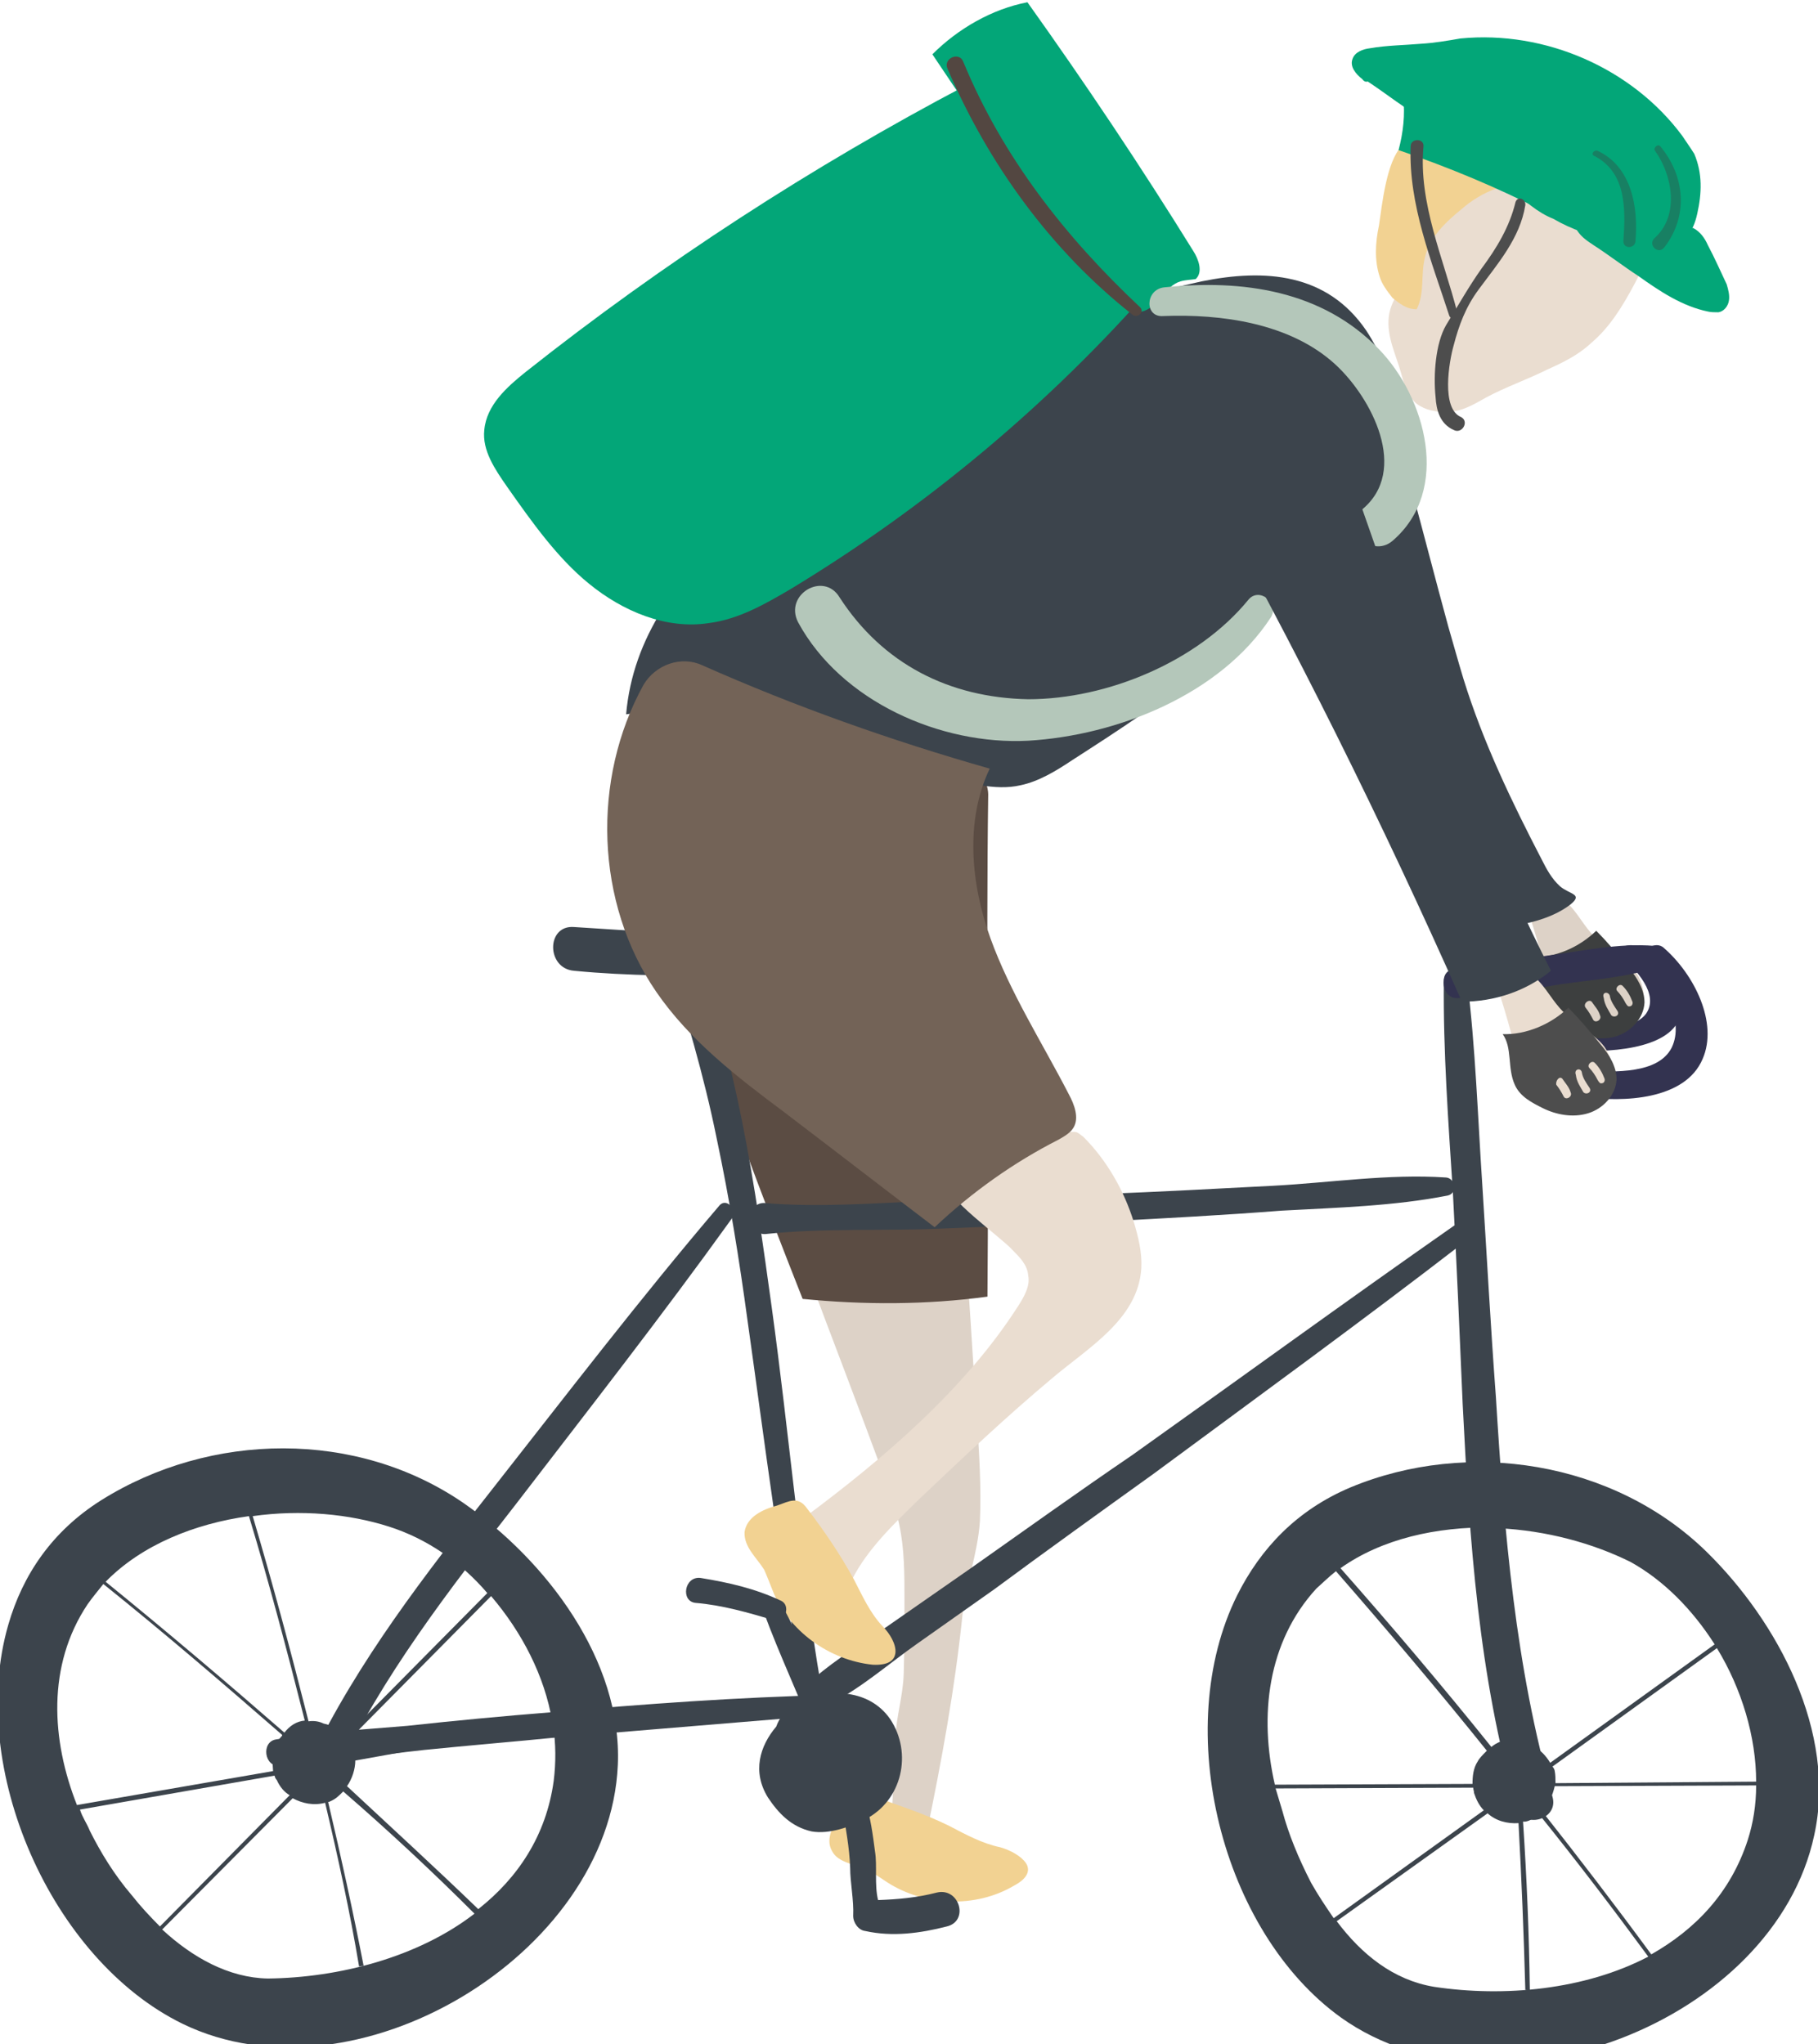 <?xml version="1.0" encoding="utf-8"?>
<!-- Generator: Adobe Illustrator 21.1.0, SVG Export Plug-In . SVG Version: 6.00 Build 0)  -->
<svg version="1.1" id="Layer_1" xmlns="http://www.w3.org/2000/svg" xmlns:xlink="http://www.w3.org/1999/xlink" x="0px" y="0px"
	 viewBox="0 0 241 271" style="enable-background:new 0 0 241 271;" xml:space="preserve">
<style type="text/css">
	.st0{fill:#333350;}
	.st1{fill:#DDD2C7;}
	.st2{fill:#3C444C;}
	.st3{fill:#3D3F3F;}
	.st4{fill:#5B4C43;}
	.st5{fill:#EADDD0;}
	.st6{fill:#736357;}
	.st7{fill:#F2D292;}
	.st8{fill:#03A678;}
	.st9{fill:#4D4D4D;}
	.st10{fill:#534741;}
	.st11{fill:#B4C7BA;}
	.st12{opacity:0.37;fill:#3D3F3F;enable-background:new    ;}
</style>
<path class="st0" d="M206.9,136.5c3.8,0.1,9.5,0.3,11.3-2.1c1.8-2.6-1.3-5.8-3.4-7.8c-0.9-0.8,1.3-1.8,2.4-1c4,2.4,7.2,6.8,5.1,10.1
	c-2.3,3.7-10.4,4-16,3.4C203.9,138.6,204.5,136.5,206.9,136.5z"/>
<path class="st1" d="M216.8,128.8c1.4,2,1.6,5-0.1,6.7c-1.3,1.4-3.4,1.7-5.2,1.4c-1.8-0.3-3.5-1.1-5.2-2c-1-5.1-2.4-10.1-4-15
	c0.9-1.8,3.7-1.8,5.2-0.4c1.6,1.3,2.4,3.3,4,4.8C213,126,215.4,127,216.8,128.8z"/>
<path class="st2" d="M197.8,122.9c3.4,0,7.7-0.9,10.4-3c1.7-1.4-0.1-1.3-1.4-2.4c-1.1-1-1.8-2.3-2.4-3.5c-4-7.7-7.8-15.6-10.4-24
	c-0.7-2.3-1.3-4.5-2-6.9c-1.7-6.2-3.3-12.5-5-18.7c-1.3-4.7-3.5-8.9-4.8-13.5c-1-3.7-1.8-8.2-5.4-10.5c-1.7-1.1-3.7-1.7-5.7-2.3
	c-2.8-0.7-4.8-1-7.2,0.7c-2,1.4-3.7,3.5-4,6.1c-0.3,2.8,1.1,5.4,2.6,7.8C175.5,75.5,187.3,98.9,197.8,122.9z"/>
<path class="st3" d="M202.9,126.9c1.3,1.8,0.6,4.5,1.6,6.7c0.7,1.6,2.3,2.4,3.7,3.1c1.8,0.8,4,1.3,6,0.7c2-0.6,3.7-2.4,3.8-4.5
	c0-1.7-1-3.3-2-4.5c-1.4-1.7-2.8-3.4-4.4-5C209.3,125.6,206.2,127,202.9,126.9z M214.4,131.4c-0.4-0.4,0.3-1.1,0.7-0.7
	c0.6,0.6,1,1.3,1.3,2.1c0.1,0.3-0.1,0.6-0.3,0.6c-0.3,0.1-0.4-0.1-0.6-0.4C215.2,132.4,214.8,131.8,214.4,131.4z M213.4,132
	c0.1,0.7,0.6,1.4,1,2c0.4,0.6-0.4,1-0.8,0.6c-0.4-0.7-0.9-1.4-1-2.3C212.3,131.5,213.2,131.4,213.4,132z M211,132.8
	c0.4,0.6,0.9,1.1,1.1,1.8c0.3,0.6-0.6,1.1-0.9,0.6c-0.3-0.6-0.6-1.1-1-1.6C209.8,133.1,210.6,132.4,211,132.8z"/>
<path class="st1" d="M112,165.8c4.7-0.4,9.4,0.3,13.8,2c0.7,0.3,1.6,0.6,2,1.3c0.4,0.6,0.6,1.4,0.6,2.1c0.4,5.7,0.7,11.3,1.1,16.9
	c0.3,4.5,0.6,9.1,0.4,13.6c-0.3,4.3-1.8,8.1-2.3,12.3c-1,9.8-2.8,19.6-4.8,29.2c-1.6,0-3.1,0-4.7,0.1c0,0,0.6-12.2,0.6-12.9
	c0.1-2.8,1-5.5,1.1-8.5c0.1-3.3,0.1-6.7,0.1-9.9c0-3.3,0-6.7-0.7-9.9c-0.4-2-1.1-4-1.8-5.8c-3.5-9.6-7.2-19.1-10.8-28.8
	C108.2,166.5,110,166,112,165.8z"/>
<path class="st4" d="M129.9,102.3c0.6,0.7,1.1,2.1,1.1,3c-0.3,21.4,0.1,45.2-0.1,66.6c-8.1,1.1-16.4,1.1-24.5,0.3
	C95.7,145,84.9,117.1,85.2,87.9c14.5,5.2,29.1,10.5,43.5,15.7C129.7,104,129.4,101.5,129.9,102.3z"/>
<path class="st2" d="M186.6,64.3c-6.9,3.3-9.1,5.5-14.6,10.9c-3.8,3.8-7.4,8.1-11.2,11.9c-5.7,5.4-12.2,9.5-18.7,13.7
	c-2.1,1.4-4.4,2.8-6.8,3.3c-1.7,0.4-3.5,0.3-5.4,0c-16.4-2-30.6-11.8-46.9-9.4c1.8-20.6,24.2-32.2,40.4-43.1c2.7-1.8,5-3.5,7.8-5
	c3-1.4,6.1-2.7,9.2-3.8c6.1-2.3,12.5-4.1,18.9-5.5c8.4-1.7,16.6-1.1,21.8,6.5C184.9,49.6,186.9,57.4,186.6,64.3z"/>
<path class="st2" d="M177.8,267.5c20.7,14.7,57.4,0.6,62.7-24.2c3-13.6-4.8-28.3-14.3-37.6c-12.3-12-31.6-15-47.2-8.5
	c-7.1,3-11.9,8.1-15,14.3C155.2,229.2,161.9,256.1,177.8,267.5z M174.5,210.6c0.9-0.8,1.7-1.6,2.6-2.3c6.8,7.8,13.5,15.7,20,23.8
	c0,0,0,0-0.1,0.1c-0.4,0.4-0.9,0.9-1.1,1.3c-0.6,0.9-0.7,2-0.7,3l-26.2,0.1C166.9,227.5,168,217.7,174.5,210.6z M206.2,236.4
	c0-0.6,0-1.1-0.1-1.6c0-0.1-0.1-0.4-0.3-0.6l21.8-15.7c3.3,5.4,5.2,11.8,5.2,17.7L206.2,236.4z M197.8,202.5
	c1.1,9.2,2,18.6,2.7,28.1c-1.1,0-2.1,0.4-2.8,1c-6.5-8.1-13.2-16-20-23.7C183.2,204,190.4,202.4,197.8,202.5z M227.3,218l-21.8,15.7
	c-0.6-1-1.4-1.8-2.4-2.3c-0.6-0.3-1.3-0.6-1.8-0.7c-0.7-9.4-1.6-18.7-2.7-28.1c6.4,0.3,12.6,2,17.6,4.5
	C220.5,209.5,224.3,213.3,227.3,218z M218.9,259.1c-4.7-6.4-9.6-12.8-14.5-19c0.9-0.9,1.4-2,1.7-3.3l26.7-0.1c0,2.6-0.4,5-1.1,7.2
	C229.4,251,224.7,255.8,218.9,259.1z M177.2,254.7l20-14.3c1.1,1,2.6,1.4,4.1,1.3c0.4,7.4,0.7,14.7,0.9,22.1h0.6
	c-0.1-7.4-0.4-14.7-0.9-22.3c0.1,0,0.1,0,0.3,0c0.7-0.1,1.3-0.6,1.8-1c5,6.2,9.8,12.5,14.5,18.9c-8.4,4.4-19.1,5.4-28.4,4
	C184.7,262.5,180.5,259.1,177.2,254.7z M170,240.1c-0.3-1-0.6-2-0.9-3l26.2-0.1c0,0.3,0.1,0.4,0.1,0.7c0.3,0.9,0.7,1.7,1.3,2.3
	l-19.9,14.3c-1.1-1.6-2.1-3.1-3-4.7C172.1,246.3,170.8,243.1,170,240.1z"/>
<path class="st2" d="M24.2,268.3c22.8,11.1,56.6-9.1,57.7-34.3c0.6-13.9-9.5-27.1-20.4-34.7c-14.2-9.8-33.6-9.5-48.1-0.4
	C6.9,203,3,208.8,1.1,215.4C-4.4,234.4,6.8,259.8,24.2,268.3z M11.6,212.7c0.7-1,1.4-1.8,2.1-2.7c8.1,6.5,15.9,13.2,23.7,20
	c0,0,0,0,0,0.1c-0.4,0.4-0.7,0.9-0.9,1.6c-0.4,1-0.4,2-0.3,3.1l-26,4.5C6.8,230.7,6.2,220.8,11.6,212.7z M46.9,232.9
	c0-0.6-0.3-1-0.4-1.6c-0.1-0.1-0.1-0.4-0.3-0.6l18.9-19.1c4.1,4.8,7.1,10.6,8.1,16.6L46.9,232.9z M33,201c2.7,8.9,5.1,18,7.4,27.1
	c-1.1,0.1-2,0.7-2.7,1.6c-7.8-6.8-15.7-13.5-23.7-20C18.8,204.8,25.8,202,33,201z M64.6,211.2l-18.9,19.1c-0.7-0.9-1.7-1.6-2.8-1.8
	c-0.6-0.3-1.3-0.4-2-0.3c-2.3-9.1-4.7-18.1-7.4-27.2c6.4-0.9,12.8-0.3,18.1,1.4C56.6,204,61.1,207.1,64.6,211.2z M63.4,253.1
	c-5.7-5.5-11.6-10.9-17.4-16.3c0.7-1,1.1-2.3,1.1-3.4l26.2-4.7c0.4,2.4,0.4,5,0.1,7.4C72.4,243.4,68.6,249,63.4,253.1z M21.5,255.8
	l17.3-17.4c1.3,0.7,2.8,1,4.3,0.6c1.7,7.2,3.3,14.5,4.5,21.7l0.6-0.1c-1.4-7.2-3-14.5-4.7-21.7c0.1,0,0.1,0,0.3-0.1
	c0.7-0.3,1.1-0.7,1.7-1.3c6,5.2,11.8,10.6,17.4,16.2c-7.5,5.8-18,8.5-27.4,8.6C30.3,262.2,25.5,259.5,21.5,255.8z M11.9,242.7
	c-0.4-1-1-1.8-1.3-2.8l25.8-4.5c0,0.1,0.1,0.4,0.3,0.6c0.4,0.9,1,1.6,1.7,2l-17.2,17.4c-1.3-1.3-2.6-2.7-3.7-4.1
	C15.1,248.5,13.3,245.5,11.9,242.7z"/>
<path class="st2" d="M101.5,159.5c7.1,0.6,14.6,0,21.7-0.3c7.7-0.1,15.3-0.4,22.8-0.9c7.7-0.3,15.2-0.7,22.8-1.1
	c7.5-0.4,15.3-1.6,22.8-1.1c1.3,0,1.7,2.1,0.3,2.4c-7.1,1.4-14.7,1.6-22,2c-7.7,0.6-15.2,1-22.8,1.4c-7.7,0.4-15.2,0.7-22.8,1
	c-7.5,0.3-15.3-0.1-22.8,0.7C99,163.8,98.8,159.2,101.5,159.5z"/>
<path class="st2" d="M91.9,125.4c5.8,15.2,8.2,31.9,10.4,47.9c2.3,16.7,3.7,33.5,6.5,50c0.3,1.4-2,2.1-2.3,0.6
	c-3.1-16.2-5.1-32.5-7.4-48.8c-1.1-8.1-2.4-16.2-4.1-24.2c-1.7-8.4-4.1-16.4-6.7-24.7C87.8,124.2,91,123.5,91.9,125.4z"/>
<path class="st2" d="M41.1,233.4c6.4-13.3,15.3-24.7,24.1-35.9c9.9-12.6,19.7-25.4,30.1-37.6c1-1.3,2.6,0.6,1.6,1.8
	c-9.2,12.8-18.9,25.2-28.5,37.7c-8.8,11.3-17.7,22.7-24,36.1C43.4,238.3,40,236,41.1,233.4z"/>
<path class="st2" d="M36.6,230.6c5.7-1,11.6-1.3,17.4-1.8c6.4-0.7,12.8-1.3,19.1-1.8c12.3-1.1,24.8-2,37.3-2.3c1.7,0,1.6,2.4,0,2.6
	c-12.1,1-24.1,2-36.2,3c-6,0.6-12.1,1.1-18,1.7c-6.4,0.7-12.8,1.7-19.1,2.1C35,234.3,34.6,230.9,36.6,230.6z"/>
<path class="st2" d="M107.9,222.5c3-2.6,6.5-4.7,9.6-6.8c3.7-2.6,7.5-5.2,11.2-7.8c7.1-5,14.2-10.1,21.4-15
	c14.2-10.1,28.2-20.3,42.5-30.3c1.1-0.9,2.6,1.1,1.6,2c-13.6,10.5-27.5,20.6-41.3,30.8c-7.1,5.1-14.2,10.2-21.1,15.3
	c-3.4,2.4-6.8,4.8-10.2,7.2c-3.7,2.6-7.2,5.7-11.2,7.8C108.5,226.8,106.2,224.1,107.9,222.5z"/>
<path class="st2" d="M191.4,130c0-2,2.8-2,3.1,0c1.1,8.9,1.4,18.1,2,27.1c0.6,9.4,1.1,18.7,1.8,28.1c1.1,17.9,2.6,35.9,7.5,53
	c0.9,3.1-4,4.4-4.8,1.3c-5-17.3-6.2-35.4-7.1-53.3c-0.4-9.4-0.8-18.7-1.3-28.1C192,148.8,191.3,139.3,191.4,130z"/>
<path class="st0" d="M192.8,128.4c4.1-0.9,8.2-1.1,12.3-1.7c4.5-0.6,9.5-1.7,14.2-1.3c1.6,0.1,1.8,2.3,0.4,2.8
	c-4,1.4-8.8,1.7-12.9,2.3c-4.4,0.7-8.9,1.6-13.3,1.8C191,132.7,190.6,128.8,192.8,128.4z"/>
<path class="st0" d="M210.3,142c3.8,0.1,9.5,0.4,11.3-3.1c1.8-3.7-1.3-8.5-3.4-11.6c-0.9-1.3,1.3-2.7,2.4-1.6
	c4,3.5,7.2,9.9,5.1,14.7c-2.3,5.4-10.4,5.8-16,5C207.3,145.1,207.9,142,210.3,142z"/>
<path class="st2" d="M76.1,122.9c6.8,0.4,13.6,1,20.6,1.1c3.4,0.1,6.8,0,10.4,0c3.1,0,6.5-0.6,9.5,0.6c1.1,0.4,1.6,2.1,0.4,2.7
	c-2.7,1.4-5.8,1.3-8.8,1.6c-3.4,0.3-6.8,0.4-10.4,0.4c-7.2,0.1-14.5,0.1-21.7-0.6C72.4,128.4,72.4,122.6,76.1,122.9z"/>
<path class="st5" d="M113,209.3c-3.1-1.7-5.4-4.7-6.4-8.1c10.5-7.8,21.3-17,28.4-28.1c0.7-1.1,1.6-2.6,1.3-4
	c-0.1-1.4-1.1-2.4-2.1-3.4c-1.4-1.6-9.2-7.1-8.6-8.8c0.4-1.4,6-3.4,7.4-4.1c3-1.6,5-2.3,8.4-2.7c0.4,0,0.9-0.1,1.3,0
	c0.3,0.1,0.6,0.4,0.9,0.6c3.1,3.1,5.4,7.1,6.7,11.3c0.6,2,1.1,4,1,6.1c-0.4,6.8-7.1,10.6-11.8,14.6c-6.1,5.1-11.8,10.5-17.6,16
	C118.4,202.1,115,205.4,113,209.3z"/>
<path class="st6" d="M93.1,88.2c-2.8-1.3-6.2-0.1-7.8,2.6c-6.9,12.5-6.4,28.9,1.7,40.7c4.4,6.4,10.6,11.2,16.9,15.9
	c6.7,5.1,13.3,10.2,20,15.3c5-4.7,10.5-8.6,16.4-11.6c0.7-0.4,1.6-0.9,2-1.6c0.8-1.3,0.1-3.1-0.6-4.4c-3.5-6.8-7.8-13.5-10.4-20.7
	c-2.6-7.2-3.4-15.6-0.1-22.5C118.2,98.2,105.5,93.7,93.1,88.2z"/>
<path class="st7" d="M118.7,219.1c-0.1,1-0.9,1.7-3,1.6c-5.8-0.6-11.2-4.5-13.3-9.9c-0.4-1-0.7-1.8-1.1-2.7c-1-1.6-2.7-3-2.6-5
	c0.3-2,2.4-3,4.3-3.5c1.7-0.6,2.8-1.3,4,0.4c2.3,3,4.4,6.1,6.2,9.4c1.1,2.1,2.1,4.4,3.8,6.2C118,216.6,118.8,218,118.7,219.1z"/>
<path class="st7" d="M136,247c0.6,0.9,0.3,2-1.6,3c-5.1,3-11.8,2.7-16.7-0.4c-0.9-0.6-1.6-1.1-2.6-1.6c-1.7-0.9-4-1-4.8-2.6
	c-1-1.7,0.3-3.8,1.6-5.4c1-1.4,1.6-2.7,3.5-2c3.5,1.3,7.1,2.4,10.5,4.1c2.1,1.1,4.3,2.3,6.7,2.8C134,245.3,135.4,246.1,136,247z"/>
<path class="st2" d="M102.9,228.9c0.4-1.1,1.1-2.1,2.3-2.8c4-2.4,9.9-2.4,12.8,1.8c3,4.5,1.6,10.8-3.3,13.3c-2,1-4.8,2-7.1,1.6
	c-2.7-0.6-4.4-2.4-5.8-4.5C99.7,234.9,100.7,231.5,102.9,228.9z"/>
<path class="st2" d="M92.9,209.2c3.7,0.6,7.2,1.4,10.6,3c1.4,0.6,0.6,3-0.9,2.6c-3.4-1-6.8-2-10.4-2.3
	C90.2,212.3,90.7,208.9,92.9,209.2z"/>
<path class="st2" d="M103.5,212.5c3.1,5.7,5.5,11.8,7.9,17.7c0.7,1.8-2.3,2.8-3,1c-2.3-6-5-11.6-7.2-17.6
	C100.8,212.2,102.8,211.2,103.5,212.5z"/>
<path class="st2" d="M114.7,238.8c0.7,2.1,1,4.4,1.3,6.7c0.3,1.8-0.1,4.4,0.4,6.4c2.6-0.1,5.1-0.3,7.8-1c3-0.7,4.3,3.8,1.3,4.5
	c-3.5,0.9-7.2,1.4-10.8,0.6c-0.9-0.1-1.6-1.1-1.6-2c0.1-2.1-0.4-4.4-0.4-6.4c-0.1-2.7-0.6-5.2-1-7.9
	C111.4,237.7,114.1,236.8,114.7,238.8z"/>
<path class="st5" d="M212.7,138.8c1.4,2,1.6,5-0.1,6.7c-1.3,1.4-3.4,1.7-5.2,1.4c-1.8-0.3-3.5-1.1-5.2-2c-1-5.1-2.4-10.1-4-15
	c0.9-1.8,3.7-1.8,5.2-0.4c1.6,1.4,2.4,3.3,4,4.8C208.9,136.1,211.3,136.9,212.7,138.8z"/>
<path class="st5" d="M218.4,28.1c1.3,3.1-0.1,6.5-1.7,9.5c-1.6,3-3.3,5.8-5.8,7.9c-1.7,1.6-3.8,2.6-5.8,3.5
	c-2.6,1.3-5.5,2.3-8.1,3.7c-2.3,1.3-4,2.3-6.8,1.8c-0.7-0.1-1.3-0.3-2-0.7c-1.4-0.8-2-2.6-2.4-4.1c-0.7-2.6-2-5-1.7-7.7
	c0.3-2.6,2.4-4.5,3.3-6.8c0.7-2.1,0.7-4.3,2-6.2c0.7-1.1,1.7-2,2.7-2.8c5.1-4.1,12.3-4.7,18.7-3.3C213.8,23.7,217.1,25.1,218.4,28.1
	z"/>
<path class="st7" d="M184.6,39.5c-0.7-0.9-1.4-1.8-1.7-2.8c-0.7-2.1-0.6-4.5-0.1-6.8c0.4-2.7,1-8.5,3-10.5c2-2,7.1-1.6,9.5-0.8
	c2.8,0.7,5.5,2.8,6.5,5.7c-2.8,0.1-5.7,1.4-7.9,3.3c-2.1,1.7-4.4,3.8-5,6.5c-0.6,2.4,0,4.7-1.1,6.9C186.4,41,185.5,40.2,184.6,39.5z
	"/>
<path class="st8" d="M186,12.8c0.3,2.4,0,4.8-0.6,7.1c6.7,2.3,13.2,5,19.4,8.2c0.1-0.3,0.1-0.7,0.3-1c-2.4-0.4-4.1-2.3-5.7-4.1
	c-2.1-2.3-4.4-4.4-6.8-6.2C190.6,15.2,188.4,13.6,186,12.8z"/>
<path class="st8" d="M180.6,10.5c-0.9-0.7-1.7-1.7-1.3-2.7c0.3-0.9,1.4-1.3,2.3-1.4c2.3-0.4,4.5-0.4,6.8-0.6
	c1.7-0.1,3.5-0.4,5.2-0.7C204.9,4,216.4,9.1,223,18c0.6,0.9,1.1,1.6,1.6,2.4c1.1,2.6,1,5.2,0.4,7.9s-1.6,3.8-4.4,3.4
	c-2.4-0.3-4.4,0.3-6.8,0c-2.7-0.3-5.5-1.3-7.9-2.7c-4.1-1.6-7.5-6.5-10.9-9.4c-1.8-1.6-3.8-2.6-6-3.7c-2.7-1.4-5.1-3.4-7.7-5.1
	C181.1,10.9,180.8,10.8,180.6,10.5z"/>
<path class="st8" d="M226.4,32.5c-0.4-0.9-1-1.8-2-2.3c-2.7,1.3-6.1,1.7-9.2,1c-0.9-0.1-1.7-0.4-2.6-0.9c-1-0.6-1.7-1.4-2.4-2.3
	c-0.1-0.1-0.3-0.3-0.4-0.3c-0.3-0.1-0.6,0-0.7,0.3c-0.7,0.7-0.6,1.7,0,2.6c0.6,0.9,1.4,1.4,2.3,2c2,1.3,3.8,2.7,5.8,4
	c2.8,2,5.8,4,9.2,4.7c0.4,0.1,0.9,0.1,1.4,0.1c0.7-0.1,1.3-0.8,1.4-1.6c0.1-0.7-0.1-1.4-0.3-2.1C228.1,36,227.3,34.2,226.4,32.5z"/>
<path class="st9" d="M191.7,43.1c1.6-2.6,3-5.1,4.7-7.5c2-2.7,3.7-5.5,4.5-8.8c0.3-0.9,1.4-0.4,1.3,0.4c-0.7,4.4-3.7,7.8-6.2,11.2
	c-1.7,2.3-2.6,4.7-3.3,7.4c-0.6,2.1-1.7,8.4,1,9.5c1.1,0.6,0.1,2.3-1,1.7c-1.8-0.8-2.3-2.6-2.4-4.4C190,49.7,190.3,45.5,191.7,43.1z
	"/>
<path class="st9" d="M187,19.4c0-1.1,1.8-1.1,1.7,0c-0.7,7.5,2.7,15,4.5,22.1c0.1,0.7-0.9,1-1.1,0.3C189.8,34.7,186.7,27.1,187,19.4
	z"/>
<path class="st8" d="M67.2,64.5c-1.6-2.3-3.3-4.8-3-7.5c0.3-3.3,3-5.7,5.5-7.7c18.3-14.5,37.9-27.2,58.4-38c1.6-0.9,3.3-1.7,5.1-1.6
	c2.8,0.3,4.7,3,6.2,5.5c4.5,7.5,9.1,15,13.6,22.5c-13.9,15.9-30.2,29.5-48.2,40.4c-3.4,2-6.9,4-10.8,4.5c-5.7,0.9-11.5-1.6-15.9-5.2
	C73.9,74,70.5,69.2,67.2,64.5z"/>
<path class="st8" d="M156.5,37.3c-2.1,0.6-3,3.5-5.1,4c-2,0.4-3.7-1.3-5-2.8c-8.1-10.1-15.7-20.6-22.8-31.3c3.4-3.4,7.9-6,12.6-6.9
	c7.7,10.8,15,21.7,22,33c0.7,1.1,1.3,2.8,0.3,3.7C157.9,37.1,157.2,37.1,156.5,37.3z"/>
<path class="st10" d="M127.7,8.2c5.2,12.6,13.5,23.2,23.4,32.5c0.7,0.6-0.3,1.6-1,1c-10.8-8.5-19.1-20-24.5-32.6
	C125,7.7,127.2,6.8,127.7,8.2z"/>
<path class="st11" d="M154.3,38.1c10.4-1.1,21,0.4,28.5,8.2c6.2,6.4,9.6,18.7,1.8,25.4c-2.8,2.4-6.9-1.7-4.1-4.1
	c6.4-5.2,1.3-14.9-3.5-19.3c-6-5.5-15.2-6.7-22.8-6.4C151.7,42.1,151.8,38.4,154.3,38.1z"/>
<path class="st11" d="M111.3,79.2c5.7,8.8,14.5,13.3,25,13.5c10.5,0,22.5-5,29.2-13.2c1.4-1.7,4.1,0.4,3,2.3
	c-6.7,10.3-20.4,15.7-32.2,16.4c-11.6,0.6-24.8-5.2-30.5-15.7C103.9,78.8,109.2,75.7,111.3,79.2z"/>
<path class="st2" d="M193.8,132.8c4.3,0,8.5-1.4,11.8-4.1c-13.3-26.4-22.8-54.4-32.2-82.3c-3.5-0.1-7.2-0.3-10.5,1
	c-3.4,1.1-6.4,4-6.7,7.5c-0.3,2.8,1.1,5.4,2.6,7.8C171.6,85.5,183.2,108.9,193.8,132.8z"/>
<path class="st9" d="M199.2,137.1c1.3,1.8,0.6,4.5,1.6,6.7c0.7,1.6,2.3,2.4,3.7,3.1c1.8,0.9,4,1.3,6,0.7c2-0.6,3.7-2.4,3.8-4.5
	c0-1.7-1-3.3-2-4.5c-1.4-1.7-2.8-3.4-4.4-5C205.6,135.8,202.3,137.2,199.2,137.1z M210.7,141.6c-0.4-0.4,0.3-1.1,0.7-0.7
	c0.6,0.6,1,1.3,1.3,2.1c0.1,0.3-0.1,0.6-0.3,0.6c-0.3,0.1-0.4-0.1-0.6-0.4C211.5,142.6,211.1,142,210.7,141.6z M209.7,142.2
	c0.1,0.7,0.6,1.4,1,2c0.4,0.6-0.4,1-0.8,0.6c-0.4-0.7-0.9-1.4-1-2.3C208.6,141.7,209.6,141.5,209.7,142.2z M207.1,143
	c0.4,0.6,0.9,1.1,1.1,1.8c0.3,0.6-0.6,1.1-0.9,0.6c-0.3-0.6-0.6-1.1-1-1.6C206.2,143.3,206.7,142.6,207.1,143z"/>
<path class="st12" d="M211.8,20c4.5,2.1,5.4,7.5,5,12c-0.1,1-1.6,1-1.6,0c0.3-4.3,0.4-9.1-3.8-11.3C210.8,20.5,211.3,19.8,211.8,20z
	"/>
<path class="st12" d="M219.3,31.6c3.4-3,2.4-8.4,0.1-11.6c-0.3-0.4,0.4-1,0.7-0.6c3.3,4,3.7,9.2,0.6,13.3
	C219.9,33.9,218.4,32.5,219.3,31.6z"/>
</svg>

